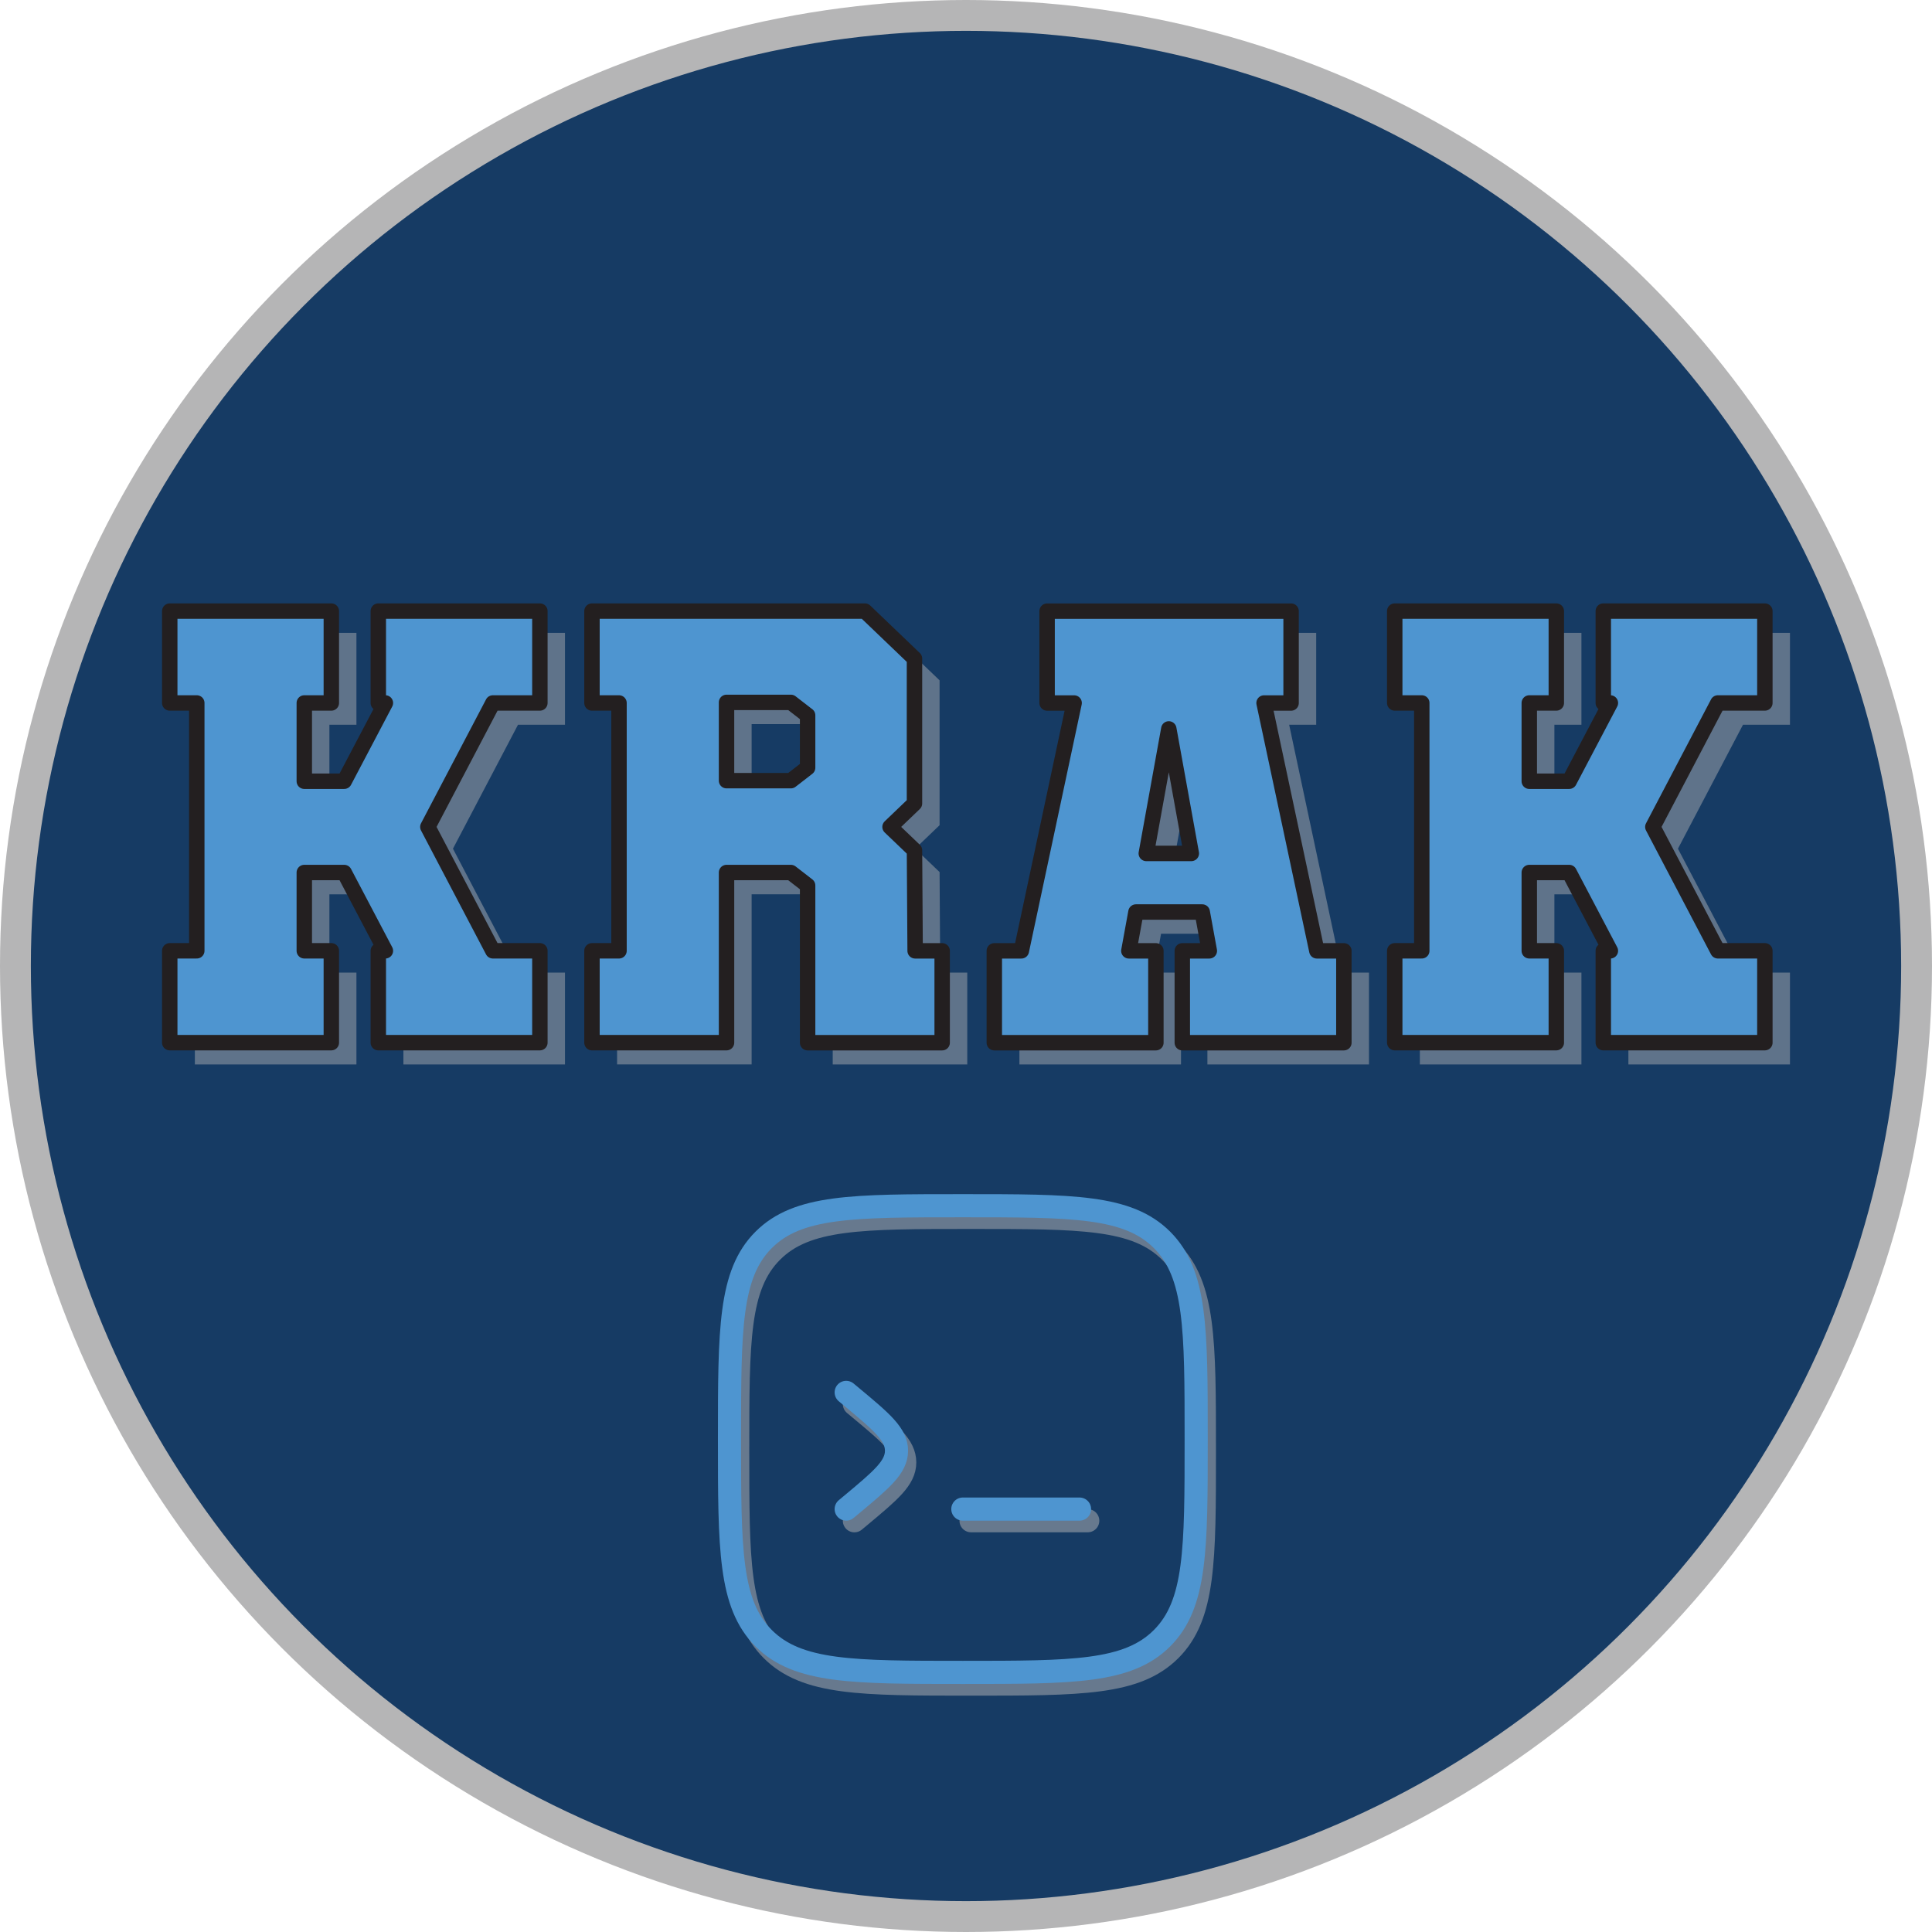 <?xml version="1.0" encoding="UTF-8"?>
<svg id="uuid-fc0ffda3-1f24-4f8d-8bbb-9951248a6cf1" data-name="Layer 1" xmlns="http://www.w3.org/2000/svg" viewBox="0 0 501 501">
  <defs>
    <style>
      .uuid-6f2fed90-299f-4f08-9450-e6ce82d80e1f, .uuid-155ee6de-0c81-40f5-8dfc-f712f57392cb, .uuid-deed4b06-ee55-41a4-b0b7-1adde8bf6b53, .uuid-62996da1-6c40-44b2-9d86-203a31ba595b {
        fill: none;
        stroke-miterlimit: 133.33;
        stroke-width: 6px;
      }

      .uuid-6f2fed90-299f-4f08-9450-e6ce82d80e1f, .uuid-deed4b06-ee55-41a4-b0b7-1adde8bf6b53 {
        stroke-linecap: round;
      }

      .uuid-6f2fed90-299f-4f08-9450-e6ce82d80e1f, .uuid-62996da1-6c40-44b2-9d86-203a31ba595b, .uuid-214b7d39-f36e-420a-994c-f01421bf886a {
        stroke: #b5b5b6;
      }

      .uuid-7d9bbe2f-1c73-4740-983b-0536e526d6bd {
        opacity: .51;
      }

      .uuid-155ee6de-0c81-40f5-8dfc-f712f57392cb, .uuid-deed4b06-ee55-41a4-b0b7-1adde8bf6b53 {
        stroke: #4e95d0;
      }

      .uuid-cd967b96-5194-4725-9789-5658cb523ba9 {
        fill: #b5b5b6;
        stroke-width: 0px;
      }

      .uuid-214b7d39-f36e-420a-994c-f01421bf886a {
        fill: #163b64;
        stroke-miterlimit: 10;
        stroke-width: 8px;
      }

      .uuid-169256e5-c56b-459f-819f-d38d31d7d335 {
        opacity: .46;
      }

      .uuid-d05d58d1-a152-44c7-8cb8-baa3696c90a7 {
        fill: #4e95d0;
        stroke: #231f20;
        stroke-linejoin: round;
        stroke-width: 4px;
      }
    </style>
  </defs>
  <circle class="uuid-214b7d39-f36e-420a-994c-f01421bf886a" cx="250.5" cy="250.5" r="246.5"/>
  <g class="uuid-169256e5-c56b-459f-819f-d38d31d7d335">
    <path class="uuid-cd967b96-5194-4725-9789-5658cb523ba9" d="m134.32,187.95l-16.86,32.13,16.86,32.13h12.19v23.82h-41.9v-23.82h1.84l-10.68-20.3h-10.35v20.3h7.01v23.82h-41.9v-23.82h7.01v-64.27h-7.01v-23.82h41.9v23.82h-7.01v20.3h10.35l10.68-20.3h-1.84v-23.82h41.9v23.82h-12.19Z"/>
    <path class="uuid-cd967b96-5194-4725-9789-5658cb523ba9" d="m243.82,252.21h7.01v23.82h-34.89v-40.77l-4.34-3.36h-16.69v44.12h-34.89v-23.82h7.01v-64.27h-7.01v-23.82h70.78l12.85,12.31v37.57l-6.34,6.08,6.34,6.07.17,26.06Zm-27.88-61.07l-4.34-3.36h-16.69v20.3h16.69l4.34-3.36v-13.59Z"/>
    <path class="uuid-cd967b96-5194-4725-9789-5658cb523ba9" d="m355,252.21v23.82h-41.9v-23.82h7.01l-1.84-10.07h-17.19l-1.84,10.07h7.01v23.82h-41.9v-23.82h7.01l13.69-64.27h-7.01v-23.82h63.27v23.82h-7.01l13.69,64.27h7.01Zm-39.56-25.26l-5.84-32.29-5.84,32.29h11.68Z"/>
    <path class="uuid-cd967b96-5194-4725-9789-5658cb523ba9" d="m451.98,187.95l-16.86,32.13,16.86,32.13h12.19v23.82h-41.9v-23.82h1.84l-10.68-20.3h-10.35v20.3h7.01v23.82h-41.9v-23.82h7.01v-64.27h-7.01v-23.82h41.9v23.82h-7.01v20.3h10.35l10.68-20.3h-1.84v-23.82h41.9v23.82h-12.19Z"/>
  </g>
  <g>
    <path class="uuid-d05d58d1-a152-44c7-8cb8-baa3696c90a7" d="m127.81,182.3l-16.86,32.13,16.86,32.13h12.19v23.82h-41.9v-23.82h1.84l-10.68-20.3h-10.35v20.3h7.01v23.82h-41.9v-23.82h7.01v-64.27h-7.01v-23.82h41.9v23.82h-7.01v20.3h10.35l10.68-20.3h-1.84v-23.82h41.9v23.82h-12.19Z"/>
    <path class="uuid-d05d58d1-a152-44c7-8cb8-baa3696c90a7" d="m237.31,246.57h7.01v23.82h-34.89v-40.77l-4.34-3.36h-16.69v44.12h-34.89v-23.82h7.01v-64.27h-7.01v-23.82h70.78l12.85,12.31v37.57l-6.34,6.08,6.34,6.07.17,26.06Zm-27.88-61.07l-4.34-3.36h-16.69v20.3h16.69l4.34-3.36v-13.59Z"/>
    <path class="uuid-d05d58d1-a152-44c7-8cb8-baa3696c90a7" d="m348.49,246.57v23.82h-41.9v-23.82h7.01l-1.84-10.07h-17.19l-1.84,10.07h7.01v23.82h-41.9v-23.82h7.01l13.69-64.27h-7.01v-23.82h63.27v23.82h-7.01l13.69,64.27h7.01Zm-39.56-25.26l-5.84-32.29-5.84,32.29h11.68Z"/>
    <path class="uuid-d05d58d1-a152-44c7-8cb8-baa3696c90a7" d="m445.47,182.3l-16.86,32.13,16.86,32.13h12.19v23.82h-41.9v-23.82h1.84l-10.68-20.3h-10.35v20.3h7.01v23.82h-41.9v-23.82h7.01v-64.27h-7.01v-23.82h41.9v23.82h-7.01v20.3h10.35l10.68-20.3h-1.84v-23.82h41.9v23.82h-12.19Z"/>
  </g>
  <g class="uuid-7d9bbe2f-1c73-4740-983b-0536e526d6bd">
    <path class="uuid-62996da1-6c40-44b2-9d86-203a31ba595b" d="m191.3,376.2c0-28.53,0-42.79,8.86-51.65,8.86-8.86,23.12-8.86,51.65-8.86s42.79,0,51.65,8.86c8.86,8.86,8.86,23.12,8.86,51.65s0,42.79-8.86,51.65c-8.86,8.86-23.13,8.86-51.65,8.86s-42.79,0-51.65-8.86c-8.86-8.86-8.86-23.13-8.86-51.65Z"/>
    <path class="uuid-6f2fed90-299f-4f08-9450-e6ce82d80e1f" d="m282.07,394.35h-30.26"/>
    <path class="uuid-6f2fed90-299f-4f08-9450-e6ce82d80e1f" d="m221.56,364.1l1.42,1.18c7.76,6.46,11.63,9.69,11.63,13.95s-3.88,7.48-11.63,13.95l-1.42,1.18"/>
  </g>
  <g>
    <path class="uuid-155ee6de-0c81-40f5-8dfc-f712f57392cb" d="m189.17,373.17c0-28.53,0-42.79,8.86-51.65,8.86-8.86,23.12-8.86,51.65-8.86s42.79,0,51.65,8.86c8.86,8.86,8.86,23.12,8.86,51.65s0,42.79-8.86,51.65c-8.86,8.86-23.13,8.86-51.65,8.86s-42.79,0-51.65-8.86c-8.86-8.86-8.86-23.13-8.86-51.65Z"/>
    <path class="uuid-deed4b06-ee55-41a4-b0b7-1adde8bf6b53" d="m279.94,391.33h-30.26"/>
    <path class="uuid-deed4b06-ee55-41a4-b0b7-1adde8bf6b53" d="m219.43,361.07l1.42,1.18c7.76,6.46,11.63,9.69,11.63,13.95s-3.88,7.48-11.63,13.95l-1.42,1.18"/>
  </g>
</svg>